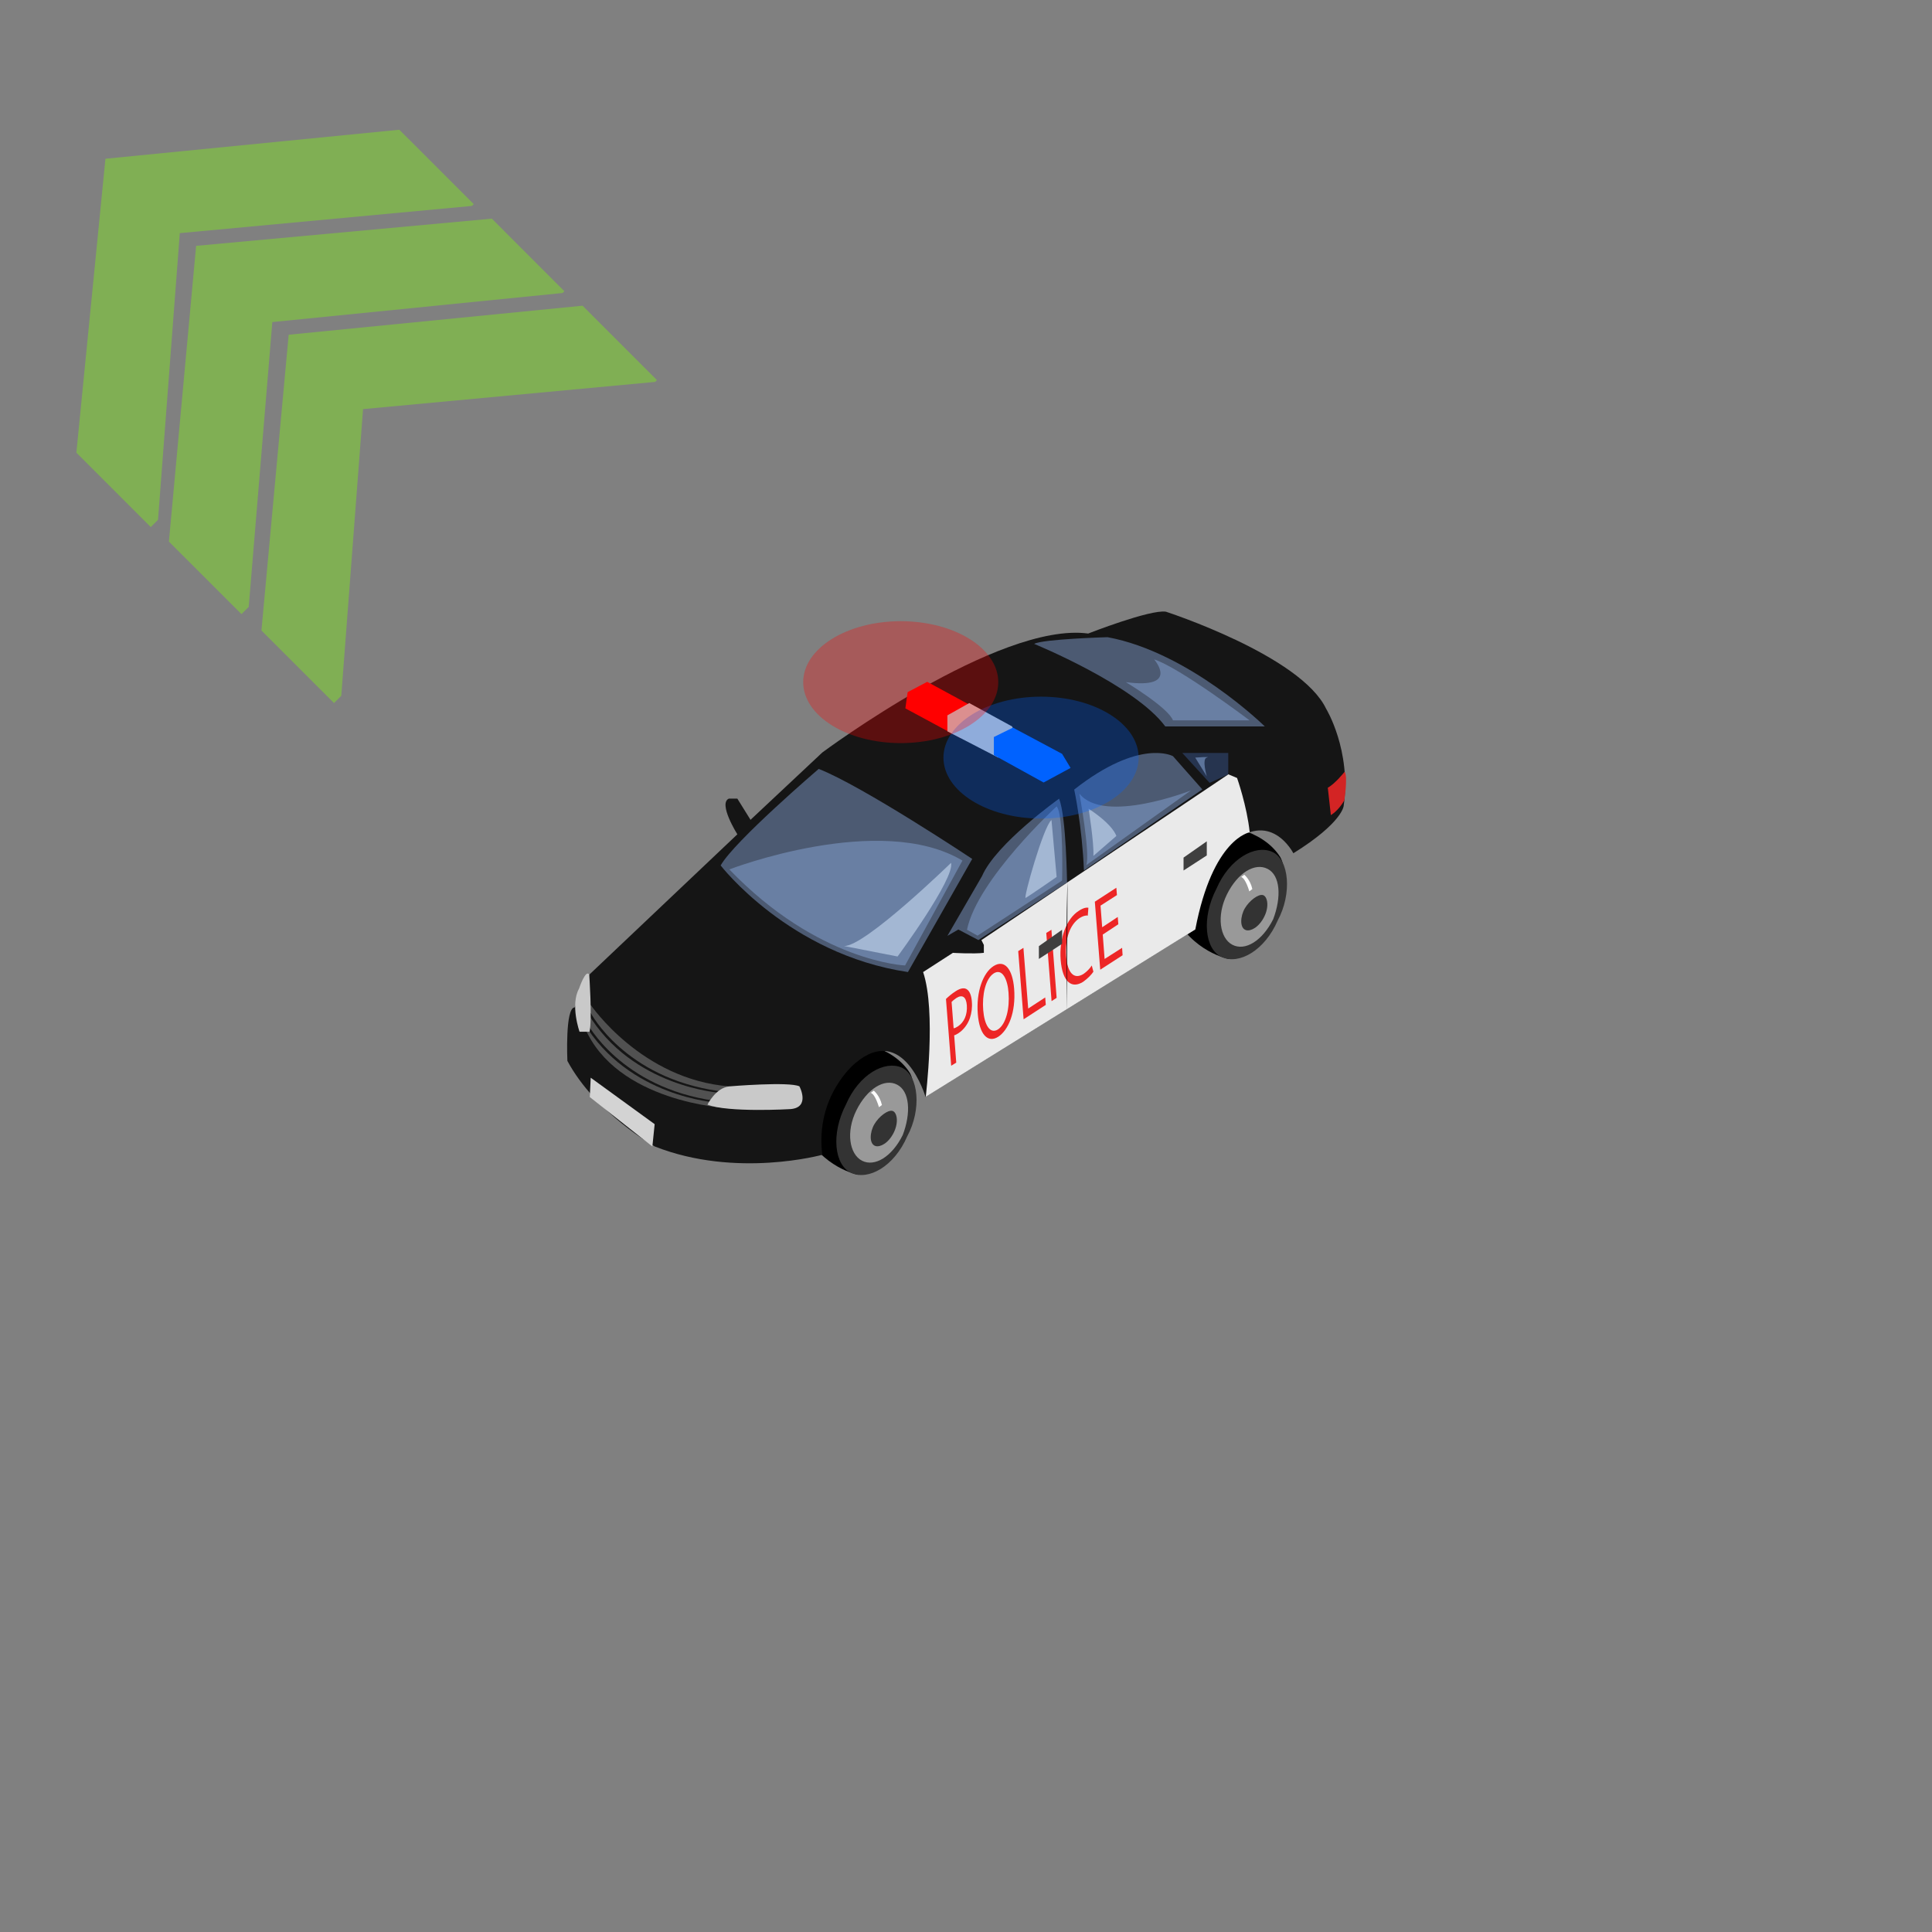 <?xml version="1.0" encoding="utf-8"?>
<!-- Generator: Adobe Illustrator 16.0.0, SVG Export Plug-In . SVG Version: 6.00 Build 0)  -->
<!DOCTYPE svg PUBLIC "-//W3C//DTD SVG 1.1//EN" "http://www.w3.org/Graphics/SVG/1.1/DTD/svg11.dtd">
<svg version="1.1" id="Layer_1" xmlns="http://www.w3.org/2000/svg" xmlns:xlink="http://www.w3.org/1999/xlink" x="0px" y="0px"
	 width="200px" height="200px" viewBox="0 0 200 200" enable-background="new 0 0 200 200" xml:space="preserve">
<rect x="0" y="0" width="200" height="200" fill="#808080" stroke="none"/>
<g id="Direction">
	<g transform="rotate({{angle}} 50 50)">
		<polygon id="arrow" opacity="0.7" fill="#80C342" enable-background="new    " points="27.064,65.27 29.884,34.652 60.306,31.646 
			68.007,39.348 67.82,39.535 37.583,42.352 35.33,72.027 34.576,72.781 		">
		
			<animate  fill="remove" accumulate="none" additive="replace" begin="0s;anim_arrow3.end" values="0.5; 0" restart="always" calcMode="linear" dur="0.5s" attributeName="opacity" id="anim_arrow1">
			</animate>
		</polygon>
		<polygon id="arrow2" opacity="0.7" fill="#80C342" enable-background="new    " points="17.486,56.064 20.302,25.451 
			50.917,22.635 58.427,30.146 58.24,30.332 28.191,33.34 25.748,62.826 24.998,63.574 		">
		
			<animate  fill="remove" accumulate="none" additive="replace" begin="anim_arrow1.end" values="0.5; 0" restart="always" calcMode="linear" dur="0.5s" attributeName="opacity" id="anim_arrow2">
			</animate>
		</polygon>
		<polygon id="arrow3" opacity="0.7" fill="#80C342" enable-background="new    " points="7.906,46.861 10.914,16.434 41.339,13.43 
			49.041,21.131 48.853,21.318 18.613,24.135 16.359,53.809 15.607,54.563 		">
		
			<animate  fill="remove" accumulate="none" additive="replace" begin="anim_arrow2.end" values="0.5; 0" restart="always" calcMode="linear" dur="0.5s" attributeName="opacity" id="anim_arrow3">
			</animate>
		</polygon>
	</g>
</g>
<g id="Tire_2_1_">
	<path d="M88.838,121.615c0,0-3.797-0.712-5.708-4.713c0,0-0.88-6.862,4.723-9.136c0,0,4.418,0.253,6.341,3.313
		C96.188,114.776,88.838,121.615,88.838,121.615z"/>
	<path fill="#333333" d="M93.917,117.629c-1.343,3.115-3.994,4.584-5.776,3.805c-1.779-0.802-2.145-4.06-0.567-7.1
		c1.344-3.108,3.994-4.588,5.772-3.816C95.128,111.331,95.411,114.883,93.917,117.629z"/>
	<path fill="#999999" d="M92.869,112.284c-1.314-0.684-3.108,0.424-4.215,2.657c-1.103,2.221-0.729,4.542,0.583,5.217
		c1.316,0.672,3.107-0.421,4.214-2.66C94.324,115.218,94.183,112.961,92.869,112.284z M92.519,117.251
		c-0.557,1.112-1.408,1.514-1.873,1.39c-0.699-0.194-0.61-1.442-0.139-2.25c0.474-0.813,1.405-1.515,1.876-1.392
		C92.846,115.123,93.069,116.138,92.519,117.251z"/>
	<path fill="#FFFFFF" d="M90.454,112.904c0,0,0.618,0.487,0.843,1.489l-0.309,0.224c0,0-0.38-1.354-0.846-1.484L90.454,112.904z"/>
	
		<animateTransform  type="translate" fill="remove" attributeType="XML" accumulate="none" repeatCount="indefinite" additive="replace" begin="0s" values="0,0;0.1,0.1;0,0" restart="always" calcMode="linear" dur="1" attributeName="transform">
		</animateTransform>
</g>
<g id="Tire_2_3_">
	<path d="M127.188,99.269c0,0-3.796-0.714-5.716-4.71c0,0-0.884-6.865,4.718-9.133c0,0,4.424,0.253,6.345,3.305
		C134.544,92.425,127.188,99.269,127.188,99.269z"/>
	<path fill="#333333" d="M132.269,95.286c-1.343,3.112-3.988,4.597-5.772,3.8c-1.785-0.792-2.145-4.056-0.565-7.101
		c1.343-3.097,3.994-4.587,5.773-3.799C133.479,88.978,133.759,92.528,132.269,95.286z"/>
	<path fill="#999999" d="M131.217,89.943c-1.321-0.676-3.106,0.419-4.208,2.651c-1.097,2.223-0.73,4.542,0.576,5.212
		c1.32,0.682,3.1-0.423,4.213-2.645C132.675,92.866,132.54,90.609,131.217,89.943z M130.872,94.902
		c-0.56,1.115-1.407,1.514-1.872,1.39c-0.689-0.189-0.613-1.436-0.142-2.25c0.474-0.817,1.413-1.514,1.879-1.384
		C131.19,92.782,131.427,93.798,130.872,94.902z"/>
	<path fill="#FFFFFF" d="M128.805,90.552c0,0,0.618,0.483,0.837,1.485l-0.316,0.236c0,0-0.375-1.361-0.842-1.485L128.805,90.552z"/>
	
		<animateTransform  type="translate" fill="remove" attributeType="XML" accumulate="none" repeatCount="indefinite" additive="replace" begin="0s" values="0,0;0.1,0.1;0,0" restart="always" calcMode="linear" dur="1" attributeName="transform">
		</animateTransform>
</g>
<path fill="#151515" d="M58.735,109.82c0,0-0.25-5.529,0.755-5.529l1.508-3.393L76.33,86.369c0,0-2.012-3.191-0.881-3.695h0.881
	l1.364,2.193l7.429-6.968c0,0,18.225-13.573,27.525-12.315c0,0,6.41-2.513,8.044-2.262c0,0,13.951,4.524,16.59,10.053
	c0,0,2.619,4.271,1.814,10.053c0,0-0.112,1.732-5.208,4.902c0,0-2.419-4.778-6.733-0.754c0,0-3.195,4.092-3.446,8.645l-27.9,17.327
	c0,0-2.263-7.745-7.29-3.475c0,0-4.157,3.351-3.396,9.47c0,0-8.919,2.468-17.341-0.861C67.784,118.682,61.628,115.224,58.735,109.82
	z"/>
<path fill="#515151" d="M61.15,104.026c0,0,5.253,7.728,14.351,8.435l-0.283,2.245c0,0-11.405-0.578-14.704-8.372L61.15,104.026z"/>
<path fill="#151515" d="M61.15,104.855c0,0,3.483,6.716,13.253,8.089l0.202,0.191c0,0-9.143-0.563-13.764-8.26h0.308V104.855z"/>
<path fill="#151515" d="M60.742,105.863c0,0,3.484,6.716,13.253,8.089l0.202,0.19c0,0-9.142-0.567-13.763-8.265h0.308V105.863
	L60.742,105.863z"/>
<path fill="#C9C9C9" d="M61.033,106.803h-1.039c0,0-0.988-2.776-0.047-4.475c0,0,0.691-2.058,1.052-1.43
	C60.998,100.901,61.315,105.394,61.033,106.803z"/>
<path fill="#C9C9C9" d="M73.239,114.347c0,0,0.848-1.744,2.262-1.886c0,0,6.222-0.519,7.257,0c0,0,1.155,2.168-0.908,2.351
	C81.85,114.817,75.311,115.194,73.239,114.347z"/>
<polygon fill="#D3D3D3" points="61.15,111.565 61.056,113.568 67.534,118.682 67.77,116.373 "/>
<path fill="#4C5A72" d="M84.751,79.597c0,0-8.735,7.478-10.149,9.993c0,0,7.069,9.193,19.387,11.037l6.655-11.712
	C100.645,88.915,89.276,81.359,84.751,79.597z"/>
<path fill="#4C5A72" d="M109.639,82.677c0,0-6.539,4.654-7.98,8.015l-3.584,6.188l1.131-0.657l2.076,1.092l9.18-5.97
	C110.448,91.349,110.393,84.625,109.639,82.677z"/>
<path fill="#4C5A72" d="M111.201,81.735c0,0,0.818,3.747,1.008,8.376l12.255-8.391l-3.038-3.442
	C121.421,78.279,118.03,76.365,111.201,81.735z"/>
<polyline fill="#26344F" points="122.39,77.948 125.221,81.042 127.149,80.165 127.149,77.948 122.203,77.948 "/>
<path fill="#EAEAEA" d="M95.561,100.627l3.082-1.988c0,0,2.133,0.127,3.205,0v-0.817l-0.251-0.506l25.565-17.157l0.898,0.377
	c0,0,1.024,2.892,1.308,5.622c0,0-3.823,0.607-5.63,10.059l-27.9,17.322C95.812,113.552,96.943,104.756,95.561,100.627z"/>
<path fill="#4C5A72" d="M107.055,66.655c0,0,10.41,4.256,13.574,8.545h10.303c0,0-7.788-7.667-16.276-9.239
	C114.664,65.961,107.938,66.151,107.055,66.655z"/>
<polygon fill="#FF0000" points="93.959,71.65 93.723,73.329 99.461,76.425 101.668,74.98 101.668,73.665 95.985,70.583 "/>
<polygon fill="#CCCCCC" points="98.074,74.054 98.074,75.706 103.338,78.426 105.789,77.384 104.77,75.2 100.336,72.781 "/>
<polyline fill="#0062FF" points="102.885,78.164 102.885,76.295 104.861,75.323 109.947,78.038 110.826,79.495 108.033,81.005 
	102.885,78.164 "/>
<g>
	<path fill="#ED2626" d="M97.927,103.412c0.254-0.243,0.581-0.528,1.011-0.807c0.53-0.342,0.937-0.377,1.201-0.153
		c0.248,0.188,0.424,0.625,0.465,1.218c0.057,0.637-0.031,1.2-0.196,1.706c-0.235,0.694-0.687,1.256-1.199,1.585
		c-0.159,0.099-0.312,0.193-0.433,0.211l0.215,2.83l-0.524,0.322L97.927,103.412z M98.719,106.444
		c0.124-0.005,0.271-0.081,0.442-0.193c0.645-0.426,0.996-1.2,0.925-2.187c-0.071-0.916-0.495-1.12-1.078-0.754
		c-0.236,0.162-0.412,0.312-0.5,0.411L98.719,106.444z"/>
	<path fill="#ED2626" d="M104.984,102.357c0.186,2.438-0.586,4.266-1.644,4.966c-1.081,0.693-1.959-0.229-2.12-2.372
		c-0.178-2.245,0.525-4.23,1.623-4.936C103.978,99.281,104.819,100.283,104.984,102.357z M101.782,104.566
		c0.118,1.502,0.689,2.534,1.534,1.996c0.84-0.561,1.217-2.195,1.088-3.785c-0.092-1.393-0.648-2.577-1.537-2.011
		C102.001,101.339,101.658,103.008,101.782,104.566z"/>
	<path fill="#ED2626" d="M105.405,98.458l0.539-0.338l0.495,6.283l1.762-1.149l0.059,0.77l-2.297,1.492L105.405,98.458z"/>
	<path fill="#ED2626" d="M108.843,96.248l0.539,7.048l-0.524,0.339l-0.549-7.057L108.843,96.248z"/>
	<path fill="#ED2626" d="M113.188,100.59c-0.182,0.279-0.566,0.694-1.061,1.045c-1.172,0.748-2.139,0.055-2.327-2.254
		c-0.177-2.198,0.587-4.283,1.885-5.097c0.501-0.336,0.831-0.348,0.985-0.314l-0.063,0.818c-0.211-0.049-0.506,0.036-0.845,0.247
		c-0.978,0.648-1.53,2.093-1.394,3.961c0.135,1.725,0.815,2.451,1.806,1.82c0.321-0.223,0.652-0.552,0.845-0.871L113.188,100.59z"/>
	<path fill="#ED2626" d="M115.768,95.68l-1.612,1.065l0.192,2.527l1.812-1.154l0.051,0.769l-2.315,1.497l-0.559-7.04l2.226-1.445
		l0.063,0.76l-1.699,1.091l0.17,2.241l1.613-1.067L115.768,95.68z"/>
</g>
<path d="M110.508,91.337c0,0-0.168,3.097-0.06,13.444"/>
<polygon fill="#3F3F3F" points="107.545,97.943 109.947,96.248 109.947,97.709 107.545,99.269 "/>
<polygon fill="#3F3F3F" points="122.52,88.779 124.926,87.093 124.926,88.556 122.52,90.115 "/>
<path fill="#697FA3" d="M75.501,90.001c0,0,15.601-6.003,24.131-0.914l-5.939,10.858C93.693,99.945,84.69,99.583,75.501,90.001z"/>
<path fill="#697FA3" d="M109.382,83.48c0,0-8.197,7.535-9.279,12.768l1.09,0.61l8.754-5.699
	C109.947,91.159,110.133,84.326,109.382,83.48z"/>
<path fill="#697FA3" d="M111.742,82.159c0,0,1.143,6.268,0.71,7.399l10.835-7.731C123.287,81.83,114.286,85.365,111.742,82.159z"/>
<path fill="#5C749B" d="M123.728,78.426l1.198,1.94c0,0-0.532-1.806,0-1.94C125.455,78.294,123.728,78.426,123.728,78.426z"/>
<path fill="#A3B7D3" d="M98.451,89.322c0,0-8.925,8.687-11.075,8.611l5.538,1.083C92.914,99.03,98.878,90.923,98.451,89.322z"/>
<path fill="#A3B7D3" d="M108.85,84.89l0.532,5.892c0,0-2.919,2.026-3.205,2.169C105.895,93.093,108.027,85.5,108.85,84.89z"/>
<path fill="#A3B7D3" d="M112.688,83.715c0,0,0.574,3.51,0.5,4.888l2.374-2.062C115.562,86.542,115.326,85.458,112.688,83.715z"/>
<ellipse id="lightblue" opacity="0.3" fill="#0062FF" enable-background="new    " cx="107.768" cy="78.428" rx="10.103" ry="6.31">
<animate  fill="remove" from="0.3" to="0" accumulate="none" repeatCount="indefinite" additive="replace" begin="0.1s;light2.end" restart="always" calcMode="linear" dur="0.5" attributeName="opacity" id="light1">
	</animate>
</ellipse>
<ellipse id="lightred" opacity="0.3" fill="#FF0000" enable-background="new    " cx="93.244" cy="70.616" rx="10.097" ry="6.31">
<animate  fill="remove" from="0.5" to="0" accumulate="none" repeatCount="indefinite" additive="replace" begin="0.2s;light2.end" restart="always" calcMode="linear" dur="0.5" attributeName="opacity" id="light1">
	</animate>
</ellipse>
<path fill="#697FA3" d="M116.549,70.615c0,0,4.384,2.637,4.877,3.958h7.933c0,0-7.246-5.468-9.885-6.315
	C119.474,68.257,122.203,71.372,116.549,70.615z"/>
<path fill="#D32424" d="M139.197,79.891c0,0-0.967,1.229-1.744,1.655l0.316,2.829c0,0,0.732-0.377,1.401-1.526
	C139.165,82.838,139.548,80.366,139.197,79.891z"/>
</svg>
